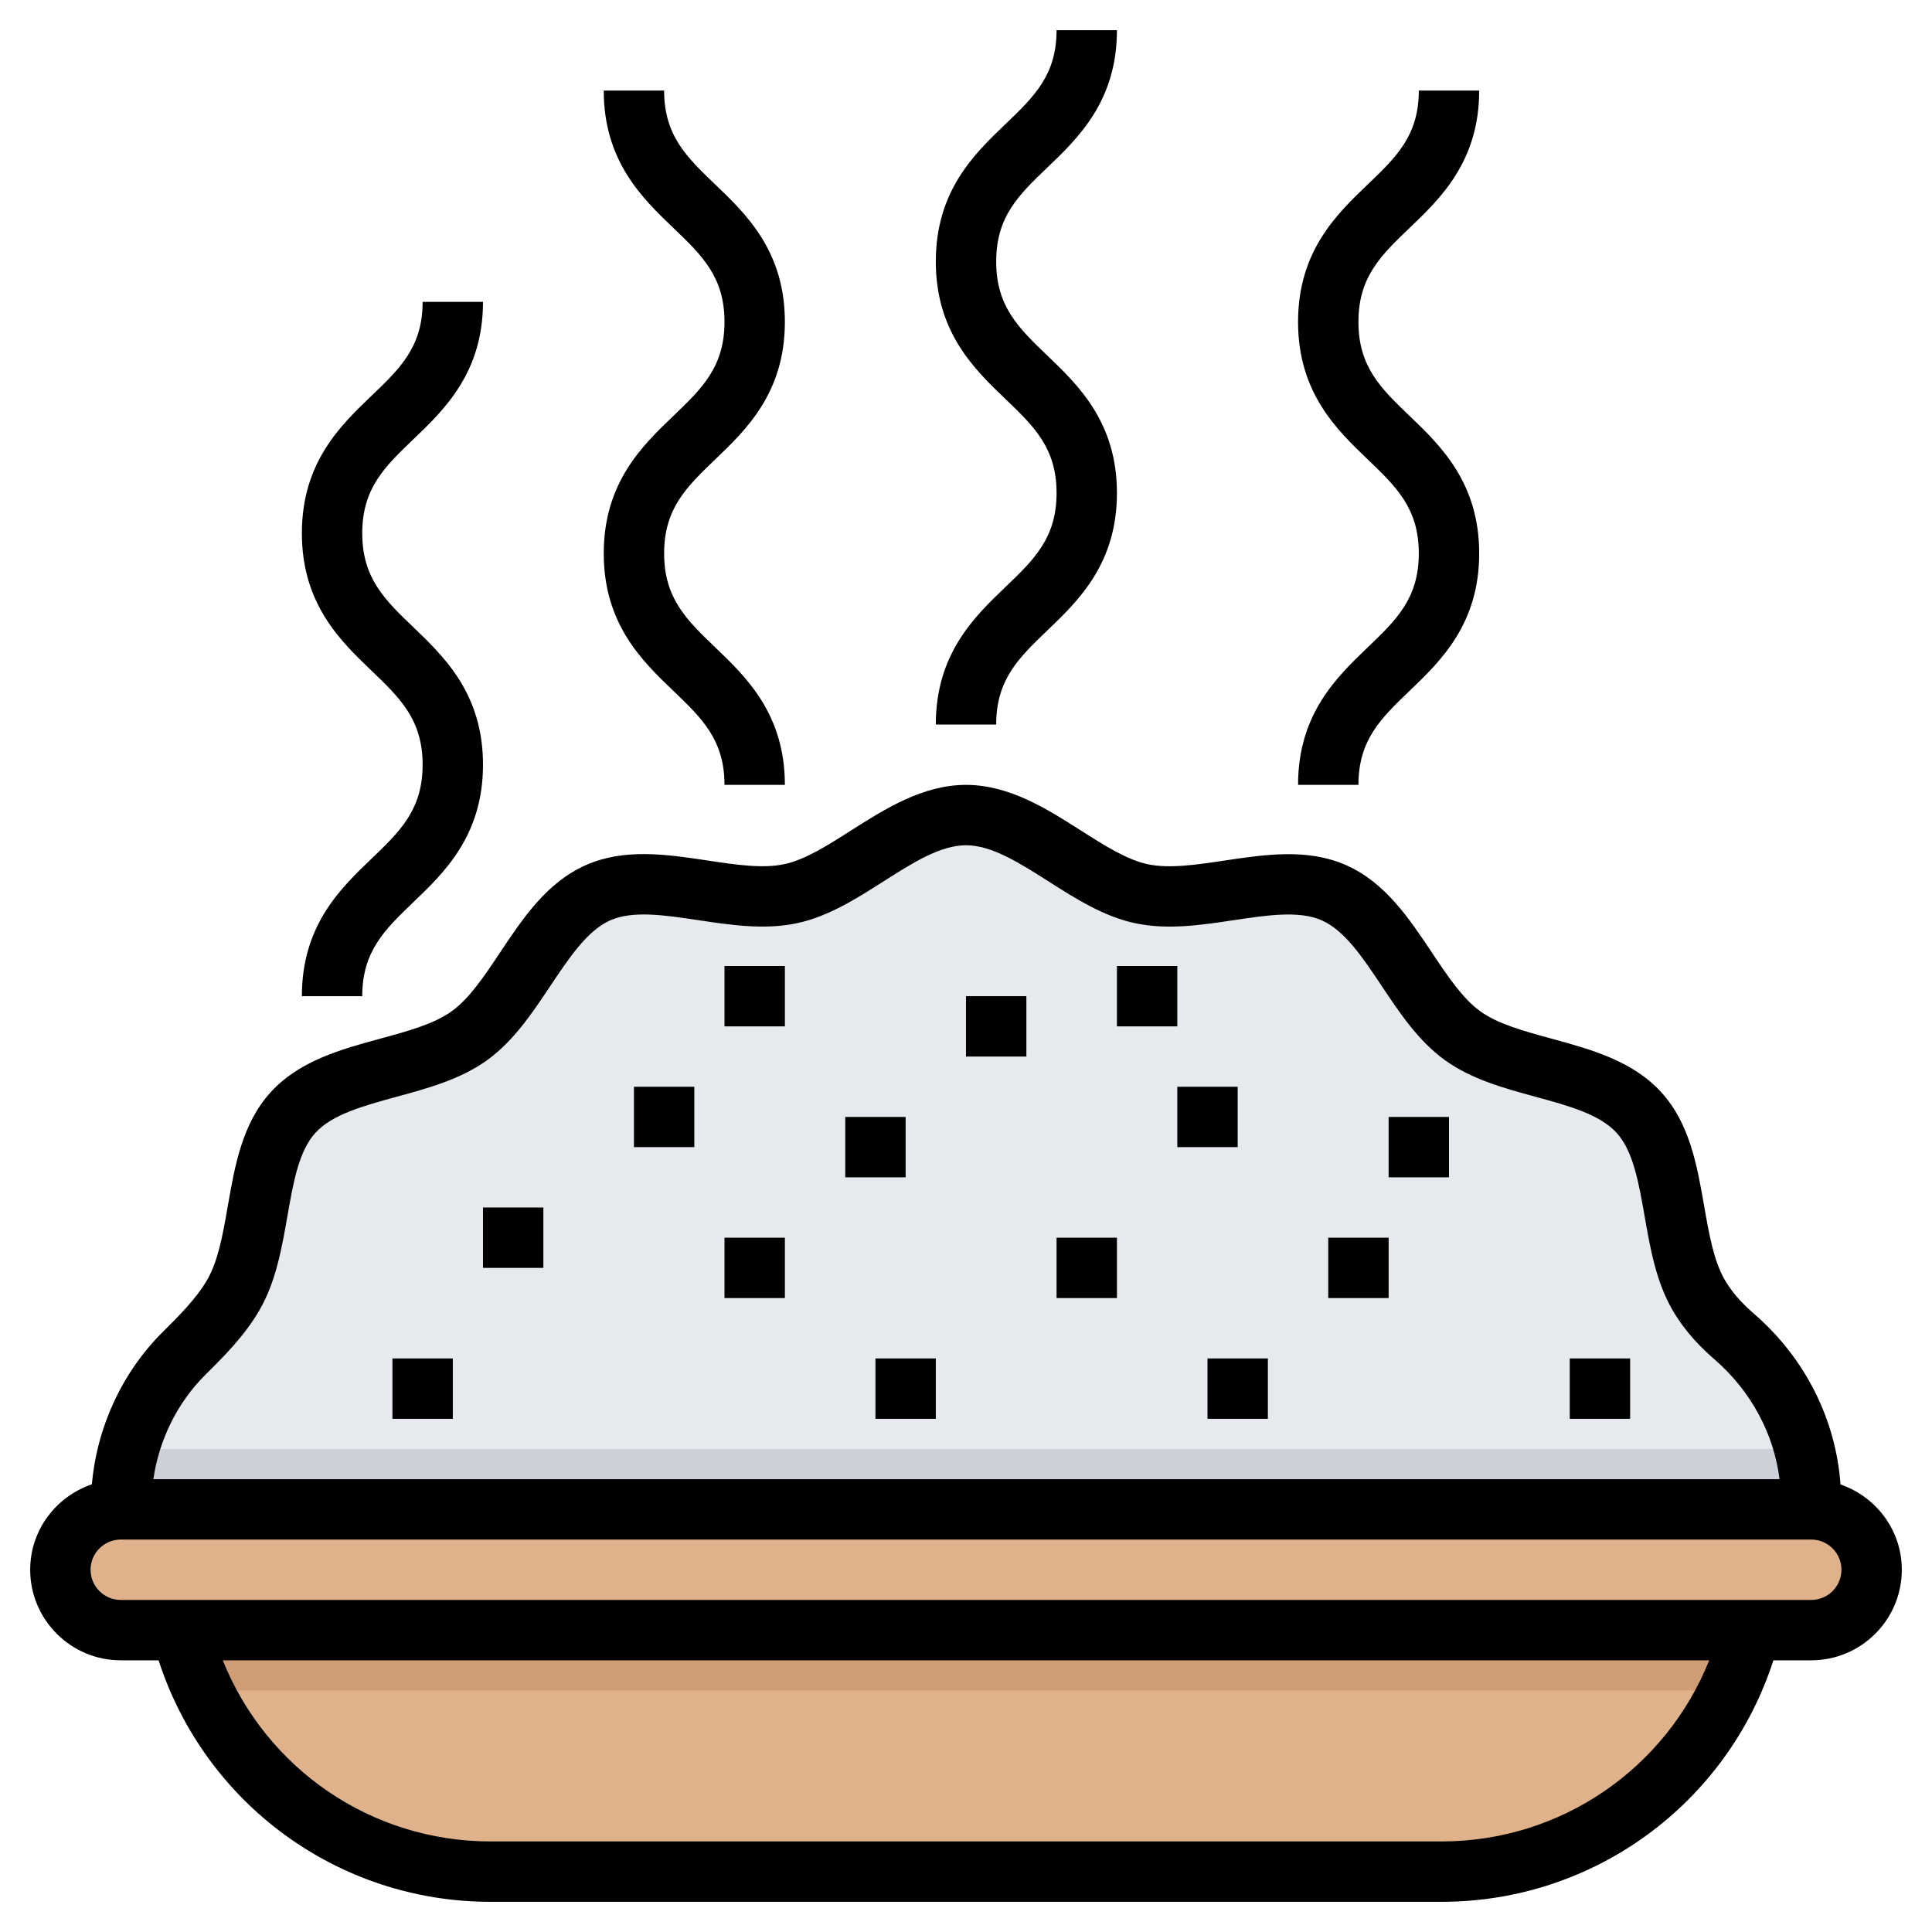 <?xml version="1.0" ?><svg id="Layer_1_1_" style="enable-background:new 0 0 64 64;" version="1.1" viewBox="0 0 64 64" xml:space="preserve" xmlns="http://www.w3.org/2000/svg" xmlns:xlink="http://www.w3.org/1999/xlink"><g><g><path d="M58,54L58,54c-1.175,4.702-5.4,8-10.246,8H16.246C11.4,62,7.175,58.702,6,54l0,0H58z" style="fill:#DFB28B;"/><path d="M4,50h56c1.105,0,2,0.895,2,2v0c0,1.105-0.895,2-2,2H4c-1.105,0-2-0.895-2-2v0    C2,50.895,2.895,50,4,50z" style="fill:#DFB28B;"/><path d="M4.01,50v-0.131c0-1.892,0.751-3.709,2.093-5.042c0.603-0.599,1.201-1.201,1.619-1.915    c1.03-1.76,0.633-4.571,1.985-6.056c1.365-1.5,4.205-1.366,5.842-2.546c1.638-1.18,2.408-3.917,4.263-4.737    c1.837-0.813,4.377,0.453,6.373,0.032C28.137,29.194,29.946,27,32,27c2.054,0,3.863,2.194,5.816,2.606    c1.995,0.421,4.536-0.845,6.373-0.032c1.855,0.821,2.625,3.557,4.263,4.737c1.638,1.18,4.477,1.046,5.842,2.546    c1.352,1.485,0.954,4.296,1.985,6.056c0.336,0.574,0.751,0.997,1.191,1.381C59.052,45.672,60,47.638,60,49.737L60,50H4.01z" style="fill:#E6E9ED;"/><path d="M6.729,56h50.542c0.303-0.633,0.554-1.298,0.729-2H6C6.175,54.702,6.426,55.367,6.729,56z" style="fill:#CF9E76;"/><path d="M60,49.737c0-0.594-0.084-1.174-0.228-1.737H4.266c-0.164,0.605-0.257,1.232-0.257,1.869V50H60    V49.737z" style="fill:#CCD1D9;"/></g><g><path d="M60.969,49.175c-0.153-2.143-1.162-4.172-2.843-5.635c-0.325-0.283-0.696-0.639-0.984-1.131    c-0.371-0.634-0.526-1.519-0.689-2.455c-0.235-1.345-0.478-2.735-1.419-3.769c-0.951-1.045-2.32-1.418-3.644-1.78    c-0.91-0.249-1.769-0.483-2.353-0.904c-0.585-0.421-1.079-1.162-1.603-1.946c-0.762-1.142-1.549-2.322-2.841-2.895    c-1.278-0.565-2.673-0.355-4.024-0.154c-0.94,0.141-1.827,0.274-2.547,0.123c-0.688-0.146-1.432-0.618-2.218-1.119    C34.693,26.802,33.434,26,32,26c-1.435,0-2.693,0.802-3.806,1.509c-0.785,0.5-1.528,0.973-2.216,1.118    c-0.719,0.153-1.605,0.019-2.548-0.123c-1.348-0.203-2.744-0.412-4.023,0.154c-1.293,0.572-2.08,1.753-2.842,2.895    c-0.522,0.784-1.017,1.525-1.602,1.946c-0.584,0.421-1.443,0.656-2.354,0.904c-1.323,0.361-2.692,0.735-3.644,1.78    c-0.941,1.034-1.184,2.424-1.419,3.769c-0.163,0.937-0.318,1.821-0.689,2.455c-0.364,0.622-0.946,1.201-1.461,1.711    c-1.352,1.344-2.186,3.155-2.352,5.052C1.86,49.572,1,50.682,1,52c0,1.654,1.346,3,3,3h1.254c1.534,4.746,5.943,8,10.992,8h31.508    c5.049,0,9.458-3.254,10.992-8H60c1.654,0,3-1.346,3-3C63,50.687,62.146,49.58,60.969,49.175z M6.807,45.537    c0.602-0.596,1.282-1.272,1.778-2.119c0.553-0.945,0.746-2.052,0.934-3.122c0.194-1.112,0.377-2.163,0.927-2.767    c0.56-0.615,1.596-0.897,2.692-1.197c1.041-0.284,2.118-0.578,2.996-1.211s1.497-1.562,2.096-2.459    c0.631-0.945,1.227-1.838,1.986-2.175c0.749-0.332,1.803-0.172,2.919-0.005c1.074,0.161,2.184,0.328,3.257,0.102    c1.043-0.22,1.976-0.814,2.877-1.388C30.235,28.581,31.148,28,32,28s1.765,0.581,2.731,1.196c0.901,0.574,1.835,1.168,2.879,1.388    c1.07,0.227,2.182,0.06,3.256-0.102c1.116-0.167,2.171-0.325,2.918,0.005c0.761,0.336,1.356,1.229,1.987,2.175    c0.599,0.898,1.218,1.826,2.096,2.458c0.878,0.633,1.954,0.927,2.995,1.211c1.097,0.299,2.132,0.582,2.692,1.197    c0.55,0.604,0.732,1.655,0.927,2.767c0.188,1.07,0.381,2.176,0.934,3.122c0.438,0.746,0.977,1.263,1.397,1.629    C58.009,46.089,58.762,47.5,58.95,49H5.08C5.27,47.697,5.871,46.467,6.807,45.537z M47.754,61H16.246    c-3.953,0-7.429-2.413-8.866-6h49.24C55.183,58.587,51.707,61,47.754,61z M60,53H4c-0.552,0-1-0.449-1-1s0.448-1,1-1h56    c0.552,0,1,0.449,1,1S60.552,53,60,53z"/><rect height="2" width="2" x="13" y="45"/><rect height="2" width="2" x="16" y="40"/><rect height="2" width="2" x="21" y="36"/><rect height="2" width="2" x="24" y="41"/><rect height="2" width="2" x="29" y="45"/><rect height="2" width="2" x="32" y="33"/><rect height="2" width="2" x="28" y="37"/><rect height="2" width="2" x="35" y="41"/><rect height="2" width="2" x="39" y="36"/><rect height="2" width="2" x="24" y="32"/><rect height="2" width="2" x="40" y="45"/><rect height="2" width="2" x="44" y="41"/><rect height="2" width="2" x="52" y="45"/><rect height="2" width="2" x="46" y="37"/><rect height="2" width="2" x="37" y="32"/><path d="M33.308,19.444C32.279,20.43,31,21.656,31,24h2c0-1.49,0.747-2.206,1.691-3.112C35.721,19.902,37,18.675,37,16.332    s-1.279-3.57-2.308-4.556C33.747,10.87,33,10.154,33,8.663c0-1.489,0.746-2.204,1.691-3.109C35.72,4.569,37,3.343,37,1h-2    c0,1.489-0.746,2.204-1.691,3.109C32.28,5.094,31,6.32,31,8.663c0,2.344,1.279,3.571,2.309,4.557    C34.253,14.125,35,14.841,35,16.332C35,17.822,34.253,18.538,33.308,19.444z"/><path d="M22.308,13.776C21.279,14.761,20,15.988,20,18.332s1.279,3.571,2.309,4.557C23.253,23.794,24,24.51,24,26h2    c0-2.344-1.279-3.57-2.308-4.556C22.747,20.538,22,19.822,22,18.332c0-1.49,0.747-2.206,1.691-3.112    C24.721,14.234,26,13.007,26,10.663c0-2.343-1.28-3.569-2.309-4.554C22.746,5.204,22,4.489,22,3h-2    c0,2.343,1.28,3.569,2.309,4.554C23.254,8.459,24,9.174,24,10.663C24,12.154,23.253,12.87,22.308,13.776z"/><path d="M12.308,28.444C11.279,29.43,10,30.656,10,33h2c0-1.49,0.747-2.206,1.691-3.112C14.721,28.902,16,27.675,16,25.332    s-1.279-3.57-2.308-4.556C12.747,19.87,12,19.154,12,17.663c0-1.489,0.746-2.204,1.691-3.109C14.72,13.569,16,12.343,16,10h-2    c0,1.489-0.746,2.204-1.691,3.109C11.28,14.094,10,15.32,10,17.663c0,2.344,1.279,3.571,2.309,4.557    C13.253,23.125,14,23.841,14,25.332C14,26.822,13.253,27.538,12.308,28.444z"/><path d="M45.308,21.444C44.279,22.43,43,23.656,43,26h2c0-1.49,0.747-2.206,1.691-3.112C47.721,21.902,49,20.675,49,18.332    s-1.279-3.57-2.308-4.556C45.747,12.87,45,12.154,45,10.663c0-1.489,0.746-2.204,1.691-3.109C47.72,6.569,49,5.343,49,3h-2    c0,1.489-0.746,2.204-1.691,3.109C44.28,7.094,43,8.32,43,10.663c0,2.344,1.279,3.571,2.309,4.557    C46.253,16.125,47,16.841,47,18.332C47,19.822,46.253,20.538,45.308,21.444z"/></g></g></svg>